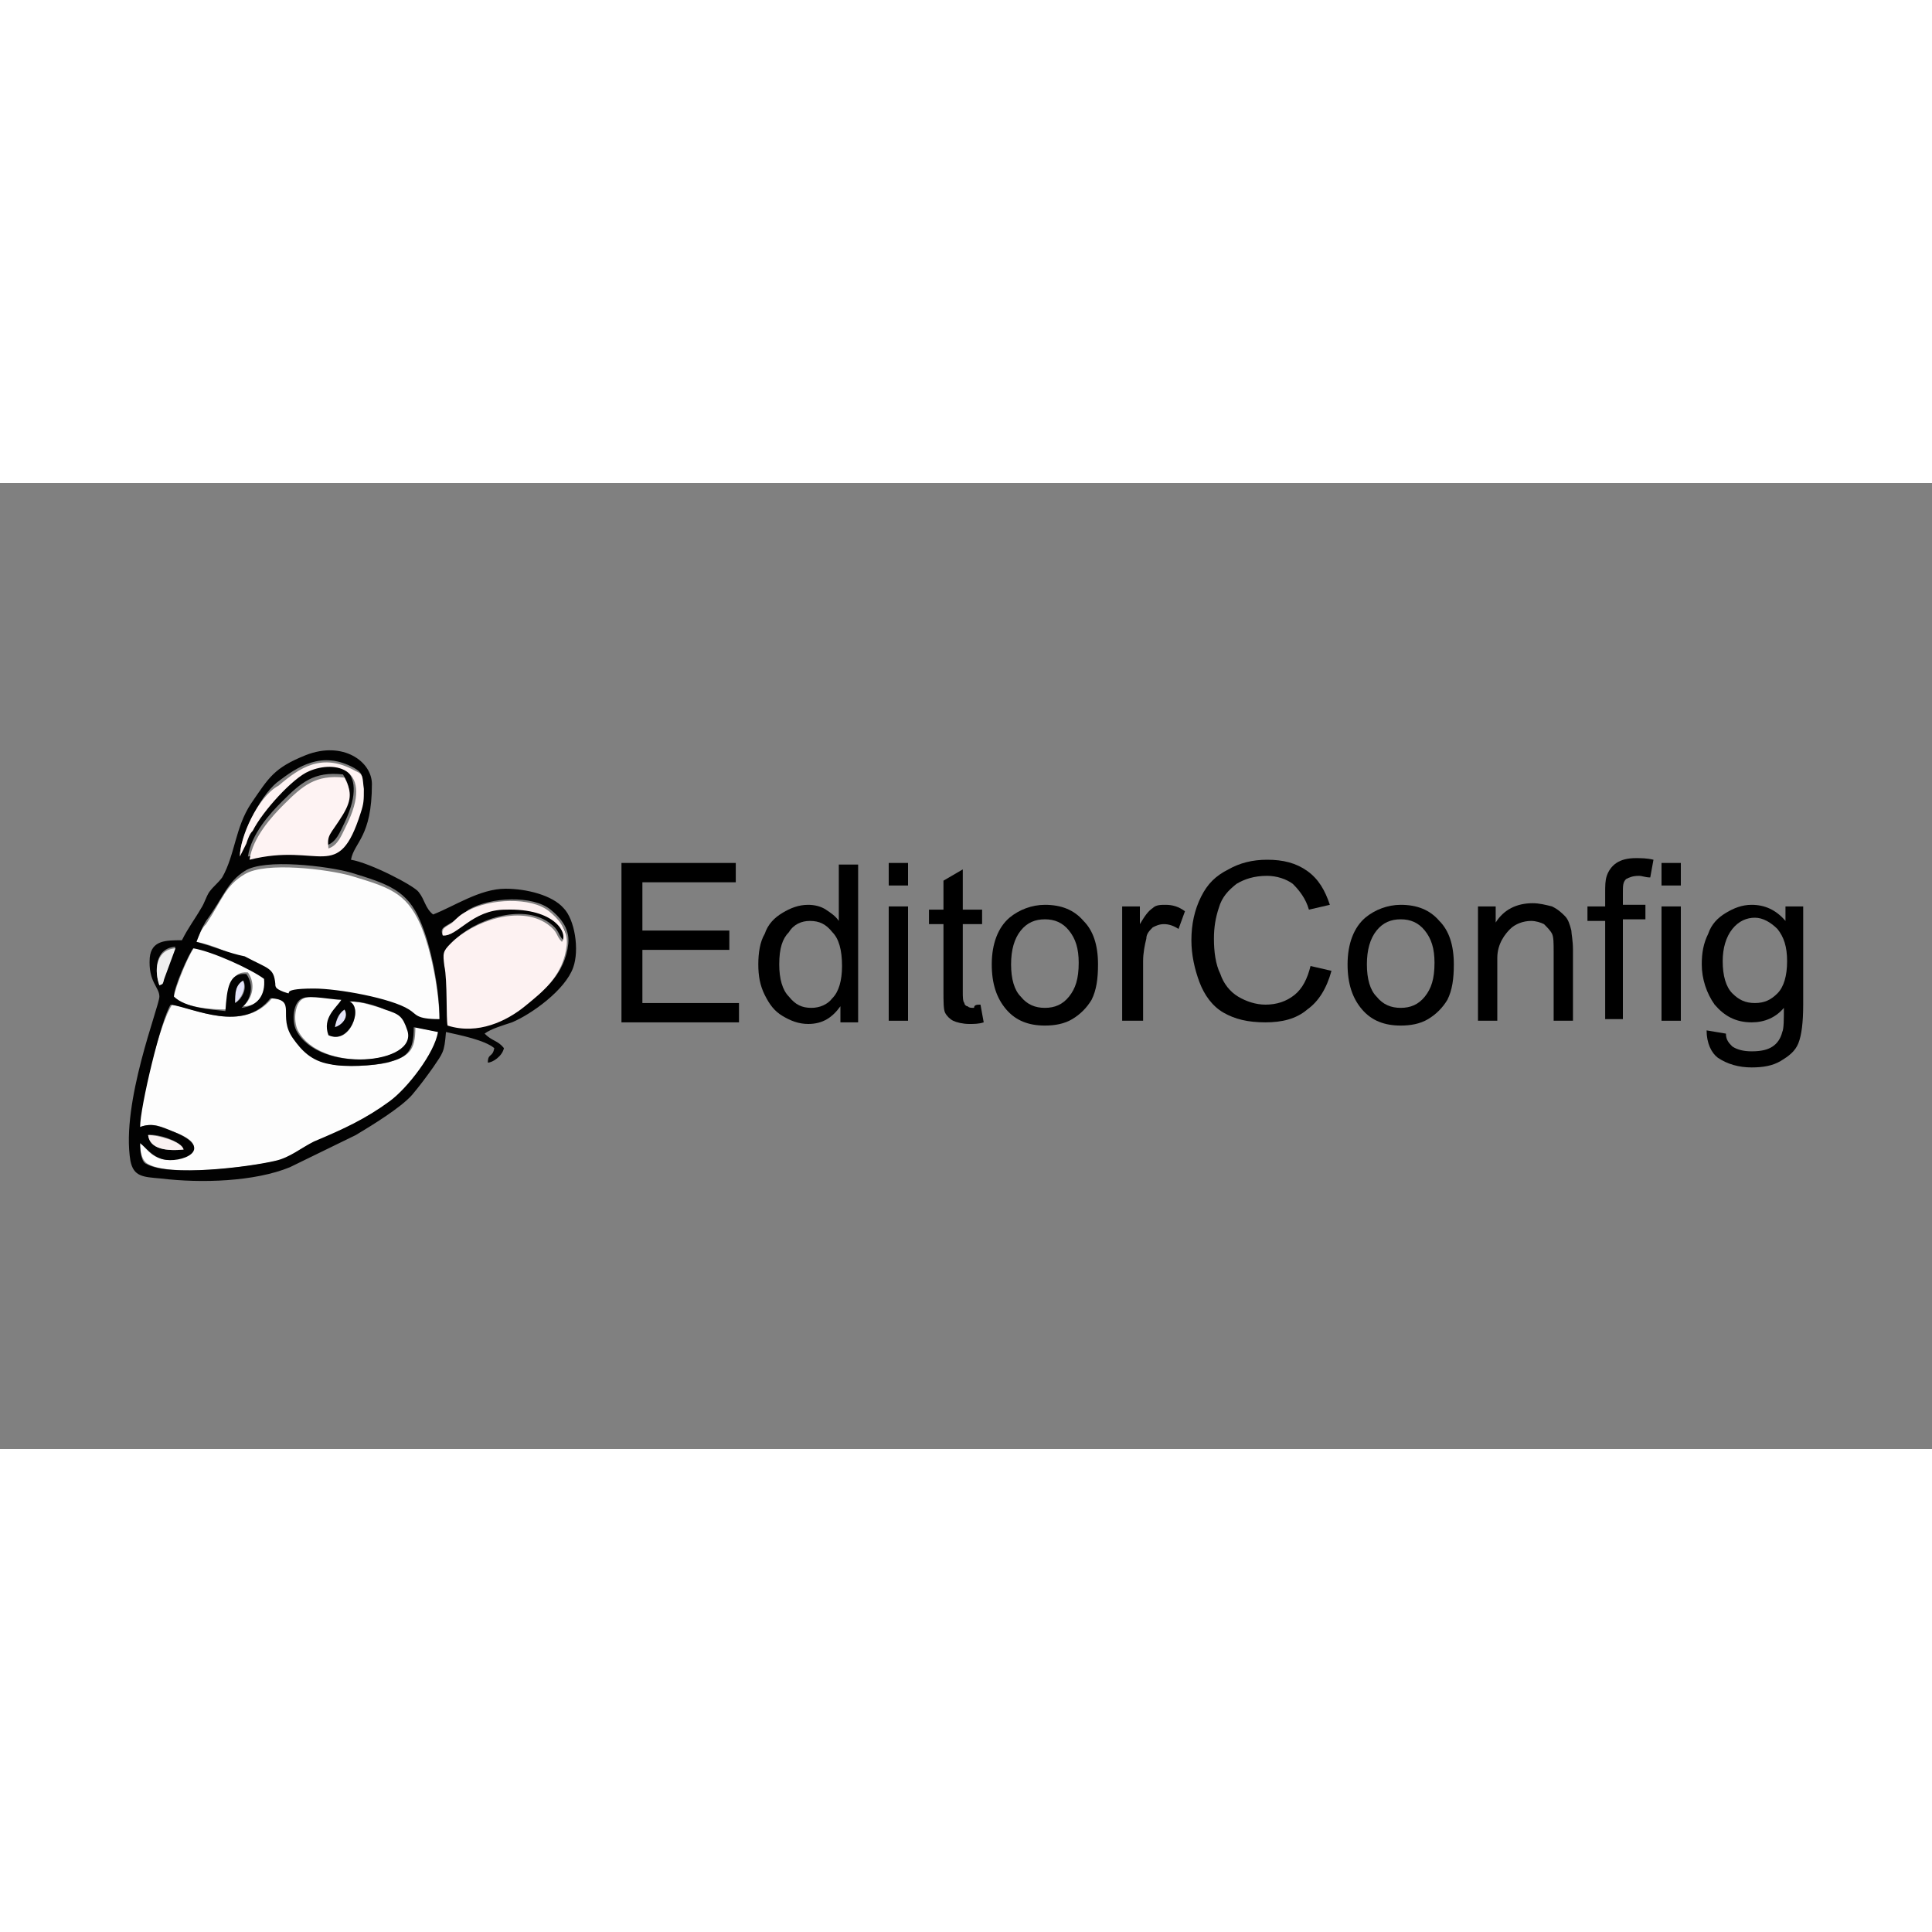 <svg version="1.1" id="Ebene_1" xmlns="http://www.w3.org/2000/svg" x="0px" y="0px" viewBox="0 0 120 60" style="enable-background:new 0 0 120 60" xml:space="preserve" height="1em" width="1em">
  <rect x="0" y="0" width="120" height="60" fill="#808080" stroke="none"/>
  <style type="text/css">
    .st0{fill:#E3E3F8}.st1{fill:#FDFDFD}
  </style>
  <g id="Layer_x0020_1">
    <g id="_631799120">
      <g>
        <path class="st0" d="M14.6,32.3c0.4-0.3,0.7-0.9,0.5-1.4C14.6,31.2,14.6,31.7,14.6,32.3z"/>
        <path class="st0" d="M20.8,33.8c0.4-0.1,0.9-0.6,0.6-1.1C21.1,32.9,20.9,33.3,20.8,33.8z"/>
      </g>
      <g>
        <path class="st1" d="M8.7,41c0,0.5,0.1,1.1,0.5,1.3c1.4,0.8,6.3,0.2,8-0.2c0.9-0.2,1.6-0.9,2.4-1.2c1.9-0.8,3.2-1.5,4.7-2.5 c1.1-0.8,2.8-3,3-4.3l-1.5-0.3c0,1.5-0.4,1.8-1.7,2.2c-0.9,0.2-2.6,0.3-3.5,0.1c-1.2-0.2-1.8-0.8-2.3-1.6 c-1.1-1.4,0.2-2.4-1.4-2.5c-1.8,2.2-4.9,0.6-6.2,0.4C10,33.3,8.6,38.7,8.7,40c0.8-0.3,1.4,0,2.1,0.3c2.7,1,0.3,1.9-0.7,1.7 C9.3,41.8,9.1,41.3,8.7,41z"/>
        <path class="st1" d="M12.2,28.5c1.1,0.2,2,0.7,3,1.1c1.5,0.7,1.8,0.6,1.9,1.7c0,0.2,0,0.3,0.5,0.5c0.9,0.3-0.5-0.2,1.9-0.2 c1.5,0,4.8,0.6,5.9,1.3c0.5,0.3,0.4,0.7,1.9,0.6c0-1.8-0.5-4.5-1.2-6.1c-0.9-2-2-2.3-4.3-3c-1.4-0.4-5.3-0.9-6.6-0.1 c-1.2,0.7-1.4,1.6-2.4,3.1C12.5,27.7,12.4,28,12.2,28.5z"/>
        <path class="st1" d="M21.7,32.2c0.9,0.4,0,2.7-1.2,2.1c-0.4-1.1,0.5-1.7,0.8-2.2c-0.5-0.1-2-0.3-2.4-0.1c-0.6,0.2-0.7,1.4-0.4,2 c1.4,2.7,7.5,2.1,6.9,0c-0.3-0.9-0.5-1-1.4-1.3C23.2,32.5,22.5,32.2,21.7,32.2z"/>
        <path class="st1" d="M10.8,31.9c0.7,0.7,2.3,0.8,3.3,0.8c0.1-1.3,0.2-2.4,1.3-2.3c0.5,0.7,0.3,1.6-0.3,2.1c0.9,0,1.5-0.7,1.4-1.8 c-0.8-0.6-3.2-1.7-4.4-1.9C11.7,29.3,10.9,31.3,10.8,31.9z"/>
      </g>
      <path d="M9.2,40.5c0.6-0.1,2.1,0.4,2.2,0.9C10.4,41.5,9.3,41.4,9.2,40.5z M8.7,41c0.4,0.3,0.7,0.8,1.4,1 c1.1,0.3,3.4-0.6,0.7-1.7C10,40,9.5,39.7,8.7,40c0-1.2,1.3-6.7,1.9-7.6c1.4,0.2,4.5,1.8,6.2-0.4c1.7,0.1,0.4,1.1,1.4,2.5 c0.5,0.7,1.1,1.4,2.3,1.6c0.9,0.2,2.7,0.1,3.5-0.1c1.3-0.3,1.7-0.7,1.7-2.2l1.5,0.3c-0.2,1.3-1.9,3.5-3,4.3 c-1.5,1.1-2.8,1.7-4.7,2.5c-0.8,0.4-1.5,1-2.4,1.2c-1.7,0.4-6.6,1-8,0.2C8.8,42.2,8.7,41.6,8.7,41z M20.8,33.8 c0.1-0.6,0.3-0.9,0.6-1.1C21.7,33.2,21.2,33.7,20.8,33.8z M21.7,32.2c0.8,0,1.5,0.2,2.2,0.5c0.9,0.3,1.1,0.4,1.4,1.3 c0.7,2.1-5.5,2.7-6.9,0c-0.3-0.6-0.2-1.8,0.4-2c0.4-0.2,1.9,0.1,2.4,0.1c-0.3,0.5-1.2,1.1-0.8,2.2C21.7,34.9,22.6,32.6,21.7,32.2z M14.6,32.3c0-0.6,0-1.1,0.5-1.4C15.4,31.4,15,32.1,14.6,32.3z M10.8,31.9c0-0.6,0.9-2.6,1.2-3c1.2,0.2,3.6,1.3,4.4,1.9 c0.1,1-0.4,1.7-1.4,1.8c0.6-0.5,0.8-1.4,0.3-2.1c-1.1-0.1-1.2,0.9-1.3,2.3C13.1,32.7,11.5,32.6,10.8,31.9z M9.9,31.2 c-0.3-0.9-0.3-2.3,1-2.4l-0.7,1.9C10.1,31.2,10.1,31.1,9.9,31.2z M12.2,28.5c0.2-0.5,0.3-0.8,0.6-1.3c1.1-1.5,1.3-2.4,2.4-3.1 c1.2-0.8,5.2-0.3,6.6,0.1c2.3,0.7,3.5,1.1,4.3,3c0.7,1.6,1.2,4.3,1.2,6.1c-1.5,0-1.4-0.3-1.9-0.6c-1.1-0.7-4.4-1.3-5.9-1.3 c-2.5,0-1,0.5-1.9,0.2c-0.5-0.2-0.5-0.3-0.5-0.5c-0.1-1-0.4-0.9-1.9-1.7C14.2,29.2,13.3,28.8,12.2,28.5z M27.5,28.1 c-0.2-0.5,0.1-0.5,0.7-0.9c0.3-0.2,0.5-0.4,0.9-0.7c1.4-0.8,4-0.9,5.1,0c0.5,0.4,1.2,1.1,1.1,2.1c-0.2,1.9-1.5,2.9-2.6,3.8 c-1.1,0.9-2.9,1.8-4.8,1.2c-0.2-0.4,0-2.8-0.2-3.7c-0.2-0.8-0.1-0.9,0.4-1.4c1.4-1.4,4.3-2.4,6-1.2c0.7,0.5,0.5,0.7,0.9,1.1 c0.5-0.5-0.4-2.1-3.5-2C29.3,26.5,28.4,28.2,27.5,28.1z M14.9,23.2c0-1.2,1.2-3.7,2.3-4.6c1.3-1,2.8-2,4.8-0.9 c0.5,0.3,0.5,0.4,0.5,1.1c0,0.7,0,0.9-0.2,1.5c-1.4,4.4-2.5,1.9-6.9,2.9c0.2-1.4,1.4-2.7,2.1-3.4c1.2-1.2,2-1.9,3.8-1.7 c0.5,0.8,0.5,1.3-0.1,2.3c-0.8,1.3-1,1.2-0.9,2.1c0.6-0.2,0.8-0.8,1.1-1.4c1.7-3.6-0.8-4.1-2.3-3.4c-1,0.4-2.9,2.5-3.5,3.7 c-0.1,0.2-0.3,0.6-0.4,0.8L14.9,23.2z M21.8,23.4c0.2-1.1,1.3-1.4,1.3-4.7c0-1.4-1.8-2.7-4.1-1.8c-2,0.8-2.3,1.4-3.4,3 c-1,1.5-1,3.2-1.8,4.6c-0.3,0.4-0.5,0.5-0.8,0.9c-0.2,0.3-0.3,0.7-0.5,1c-0.4,0.7-0.8,1.2-1.2,2c-1,0-1.9,0-2,1.1 c-0.1,1.5,0.6,1.8,0.6,2.4c0,0.6-2.4,6.6-1.8,10.2c0.2,1,0.8,1,1.9,1.1c2.5,0.3,5.8,0.2,8-0.7l4.1-2c1-0.6,2.8-1.7,3.5-2.5 c0.5-0.6,0.8-1,1.3-1.7c0.6-0.9,0.7-0.9,0.8-2.2c0.9,0.2,2.4,0.5,3,1c-0.1,0.6-0.4,0.3-0.4,0.9c0.3,0,0.9-0.4,1-0.9 c-0.4-0.5-0.7-0.4-1.2-0.9c0.4-0.3,1.1-0.5,1.7-0.7c1.2-0.5,3.3-2,3.8-3.4c0.4-1.1,0.1-3-0.6-3.7c-0.7-0.8-2.3-1.2-3.6-1.2 c-1.6,0-3.2,1.1-4.5,1.6c-0.5-0.4-0.5-0.9-0.9-1.4C25.7,25,23,23.6,21.8,23.4z" style="fill:#020202"/>
      <path d="M27.5,28.1c0.9,0.1,1.8-1.6,3.9-1.6c3.1-0.1,3.9,1.5,3.5,2c-0.4-0.4-0.2-0.6-0.9-1.1c-1.7-1.2-4.6-0.2-6,1.2 c-0.5,0.5-0.5,0.6-0.4,1.4c0.2,0.9,0.1,3.3,0.2,3.7c1.9,0.6,3.7-0.3,4.8-1.2c1.1-0.9,2.4-1.9,2.6-3.8c0.1-1-0.6-1.7-1.1-2.1 c-1.1-0.9-3.7-0.8-5.1,0c-0.4,0.2-0.6,0.4-0.9,0.7C27.7,27.6,27.4,27.6,27.5,28.1z" style="fill:#FDF2F2"/>
      <path d="M14.9,23.2l0.4-0.8c0.1-0.3,0.2-0.6,0.4-0.8c0.6-1.2,2.5-3.3,3.5-3.7c1.6-0.7,4.1-0.2,2.3,3.4 c-0.3,0.6-0.5,1.2-1.1,1.4c-0.1-0.9,0.1-0.8,0.9-2.1c0.6-1,0.5-1.5,0.1-2.3c-1.8-0.2-2.6,0.5-3.8,1.7c-0.7,0.7-1.9,2-2.1,3.4 c4.4-1.1,5.5,1.5,6.9-2.9c0.2-0.6,0.2-0.8,0.2-1.5c-0.1-0.7,0-0.9-0.5-1.1c-2.1-1.2-3.5-0.2-4.8,0.9C16,19.5,14.9,22,14.9,23.2z" style="fill:#FEF3F3"/>
      <path d="M9.9,31.2c0.2-0.1,0.2,0,0.3-0.4l0.7-1.9C9.6,29,9.6,30.4,9.9,31.2z" style="fill:#EFEFEF"/>
      <path d="M11.4,41.4c-0.1-0.5-1.6-0.9-2.2-0.9C9.3,41.4,10.4,41.5,11.4,41.4z" style="fill:#FAF1F1"/>
    </g>
  </g>
  <g>
    <path d="M38.6,33.4v-9.8h7.1v1.2h-5.8v3h5.4v1.2h-5.4v3.3h6v1.2H38.6z"/>
    <path d="M52.2,33.4v-0.9c-0.5,0.7-1.1,1.1-2,1.1c-0.6,0-1.1-0.2-1.6-0.5c-0.5-0.3-0.8-0.7-1.1-1.3c-0.3-0.6-0.4-1.2-0.4-1.9 c0-0.7,0.1-1.4,0.4-1.9c0.2-0.6,0.6-1,1.1-1.3s1-0.5,1.6-0.5c0.4,0,0.8,0.1,1.1,0.3c0.3,0.2,0.6,0.4,0.8,0.7v-3.5h1.2v9.8H52.2z M48.4,29.9c0,0.9,0.2,1.6,0.6,2c0.4,0.5,0.8,0.7,1.4,0.7c0.5,0,1-0.2,1.3-0.6c0.4-0.4,0.6-1.1,0.6-2c0-1-0.2-1.7-0.6-2.1 c-0.4-0.5-0.8-0.7-1.4-0.7c-0.5,0-1,0.2-1.3,0.7C48.6,28.3,48.4,28.9,48.4,29.9z"/>
    <path d="M55.2,25v-1.4h1.2V25H55.2z M55.2,33.4v-7.1h1.2v7.1H55.2z"/>
    <path d="M60.9,32.4l0.2,1.1c-0.3,0.1-0.6,0.1-0.9,0.1c-0.4,0-0.8-0.1-1-0.2c-0.2-0.1-0.4-0.3-0.5-0.5c-0.1-0.2-0.1-0.7-0.1-1.4 v-4.1h-0.9v-0.9h0.9v-1.8l1.2-0.7v2.5h1.2v0.9h-1.2v4.2c0,0.3,0,0.6,0.1,0.7c0,0.1,0.1,0.2,0.2,0.2c0.1,0.1,0.2,0.1,0.4,0.1 C60.5,32.4,60.7,32.4,60.9,32.4z"/>
    <path d="M61.6,29.9c0-1.3,0.4-2.3,1.1-2.9c0.6-0.5,1.4-0.8,2.2-0.8c1,0,1.8,0.3,2.4,1c0.6,0.6,0.9,1.5,0.9,2.7 c0,0.9-0.1,1.6-0.4,2.2c-0.3,0.5-0.7,0.9-1.2,1.2c-0.5,0.3-1.1,0.4-1.7,0.4c-1,0-1.8-0.3-2.4-1C61.9,32,61.6,31.1,61.6,29.9z M62.8,29.9c0,0.9,0.2,1.6,0.6,2c0.4,0.5,0.9,0.7,1.5,0.7c0.6,0,1.1-0.2,1.5-0.7c0.4-0.5,0.6-1.1,0.6-2.1c0-0.9-0.2-1.5-0.6-2 c-0.4-0.5-0.9-0.7-1.5-0.7c-0.6,0-1.1,0.2-1.5,0.7C63,28.3,62.8,29,62.8,29.9z"/>
    <path d="M69.7,33.4v-7.1h1.1v1.1c0.3-0.5,0.5-0.8,0.8-1c0.2-0.2,0.5-0.2,0.8-0.2c0.4,0,0.8,0.1,1.2,0.4l-0.4,1.1 c-0.3-0.2-0.6-0.3-0.9-0.3c-0.3,0-0.5,0.1-0.7,0.2c-0.2,0.2-0.4,0.4-0.4,0.7c-0.1,0.4-0.2,0.9-0.2,1.4v3.7H69.7z"/>
    <path d="M81.4,30l1.3,0.3c-0.3,1.1-0.8,1.9-1.5,2.4c-0.7,0.6-1.6,0.8-2.6,0.8c-1.1,0-1.9-0.2-2.6-0.6c-0.7-0.4-1.2-1.1-1.5-1.9 c-0.3-0.8-0.5-1.7-0.5-2.6c0-1,0.2-1.9,0.6-2.7c0.4-0.8,0.9-1.3,1.7-1.7c0.7-0.4,1.5-0.6,2.4-0.6c1,0,1.8,0.2,2.5,0.7 c0.7,0.5,1.1,1.2,1.4,2.1l-1.3,0.3c-0.2-0.7-0.6-1.2-1-1.6c-0.4-0.3-1-0.5-1.6-0.5c-0.8,0-1.4,0.2-1.9,0.5 c-0.5,0.4-0.9,0.8-1.1,1.5c-0.2,0.6-0.3,1.2-0.3,1.9c0,0.8,0.1,1.6,0.4,2.2c0.2,0.6,0.6,1.1,1.1,1.4c0.5,0.3,1.1,0.5,1.7,0.5 c0.7,0,1.3-0.2,1.8-0.6C80.9,31.4,81.2,30.8,81.4,30z"/>
    <path d="M83.7,29.9c0-1.3,0.4-2.3,1.1-2.9c0.6-0.5,1.4-0.8,2.2-0.8c1,0,1.8,0.3,2.4,1c0.6,0.6,0.9,1.5,0.9,2.7 c0,0.9-0.1,1.6-0.4,2.2c-0.3,0.5-0.7,0.9-1.2,1.2c-0.5,0.3-1.1,0.4-1.7,0.4c-1,0-1.8-0.3-2.4-1C84,32,83.7,31.1,83.7,29.9z M84.9,29.9c0,0.9,0.2,1.6,0.6,2c0.4,0.5,0.9,0.7,1.5,0.7c0.6,0,1.1-0.2,1.5-0.7c0.4-0.5,0.6-1.1,0.6-2.1c0-0.9-0.2-1.5-0.6-2 c-0.4-0.5-0.9-0.7-1.5-0.7c-0.6,0-1.1,0.2-1.5,0.7S84.9,29,84.9,29.9z"/>
    <path d="M91.8,33.4v-7.1h1.1v1c0.5-0.8,1.3-1.2,2.3-1.2c0.4,0,0.8,0.1,1.2,0.2c0.4,0.2,0.6,0.4,0.8,0.6c0.2,0.2,0.3,0.5,0.4,0.9 c0,0.2,0.1,0.6,0.1,1.2v4.4h-1.2v-4.3c0-0.5,0-0.9-0.1-1.1c-0.1-0.2-0.3-0.4-0.5-0.6c-0.2-0.1-0.5-0.2-0.8-0.2 c-0.5,0-1,0.2-1.3,0.5S93,28.6,93,29.5v3.9H91.8z"/>
    <path d="M99.7,33.4v-6.2h-1.1v-0.9h1.1v-0.8c0-0.5,0-0.8,0.1-1.1c0.1-0.3,0.3-0.6,0.6-0.8c0.3-0.2,0.7-0.3,1.2-0.3 c0.3,0,0.7,0,1.1,0.1l-0.2,1.1c-0.3,0-0.5-0.1-0.7-0.1c-0.4,0-0.6,0.1-0.8,0.2c-0.2,0.2-0.2,0.4-0.2,0.9v0.7h1.4v0.9h-1.4v6.2H99.7 z"/>
    <path d="M103.2,25v-1.4h1.2V25H103.2z M103.2,33.4v-7.1h1.2v7.1H103.2z"/>
    <path d="M106,34l1.2,0.2c0,0.4,0.2,0.6,0.4,0.8c0.3,0.2,0.7,0.3,1.2,0.3c0.6,0,1-0.1,1.3-0.3c0.3-0.2,0.5-0.5,0.6-0.9 c0.1-0.2,0.1-0.8,0.1-1.5c-0.5,0.6-1.2,0.9-2,0.9c-1,0-1.7-0.4-2.3-1.1c-0.5-0.7-0.8-1.6-0.8-2.5c0-0.7,0.1-1.3,0.4-1.9 c0.2-0.6,0.6-1,1.1-1.3c0.5-0.3,1-0.5,1.6-0.5c0.8,0,1.5,0.3,2.1,1v-0.9h1.1v6.1c0,1.1-0.1,1.9-0.3,2.4c-0.2,0.5-0.6,0.8-1.1,1.1 c-0.5,0.3-1.1,0.4-1.8,0.4c-0.8,0-1.5-0.2-2.1-0.6C106.3,35.4,106,34.8,106,34z M107,29.7c0,0.9,0.2,1.6,0.6,2 c0.4,0.4,0.8,0.6,1.4,0.6c0.6,0,1-0.2,1.4-0.6c0.4-0.4,0.6-1.1,0.6-2c0-0.9-0.2-1.5-0.6-2c-0.4-0.4-0.9-0.7-1.4-0.7 c-0.5,0-1,0.2-1.4,0.7C107.2,28.2,107,28.9,107,29.7z"/>
  </g>
</svg>
